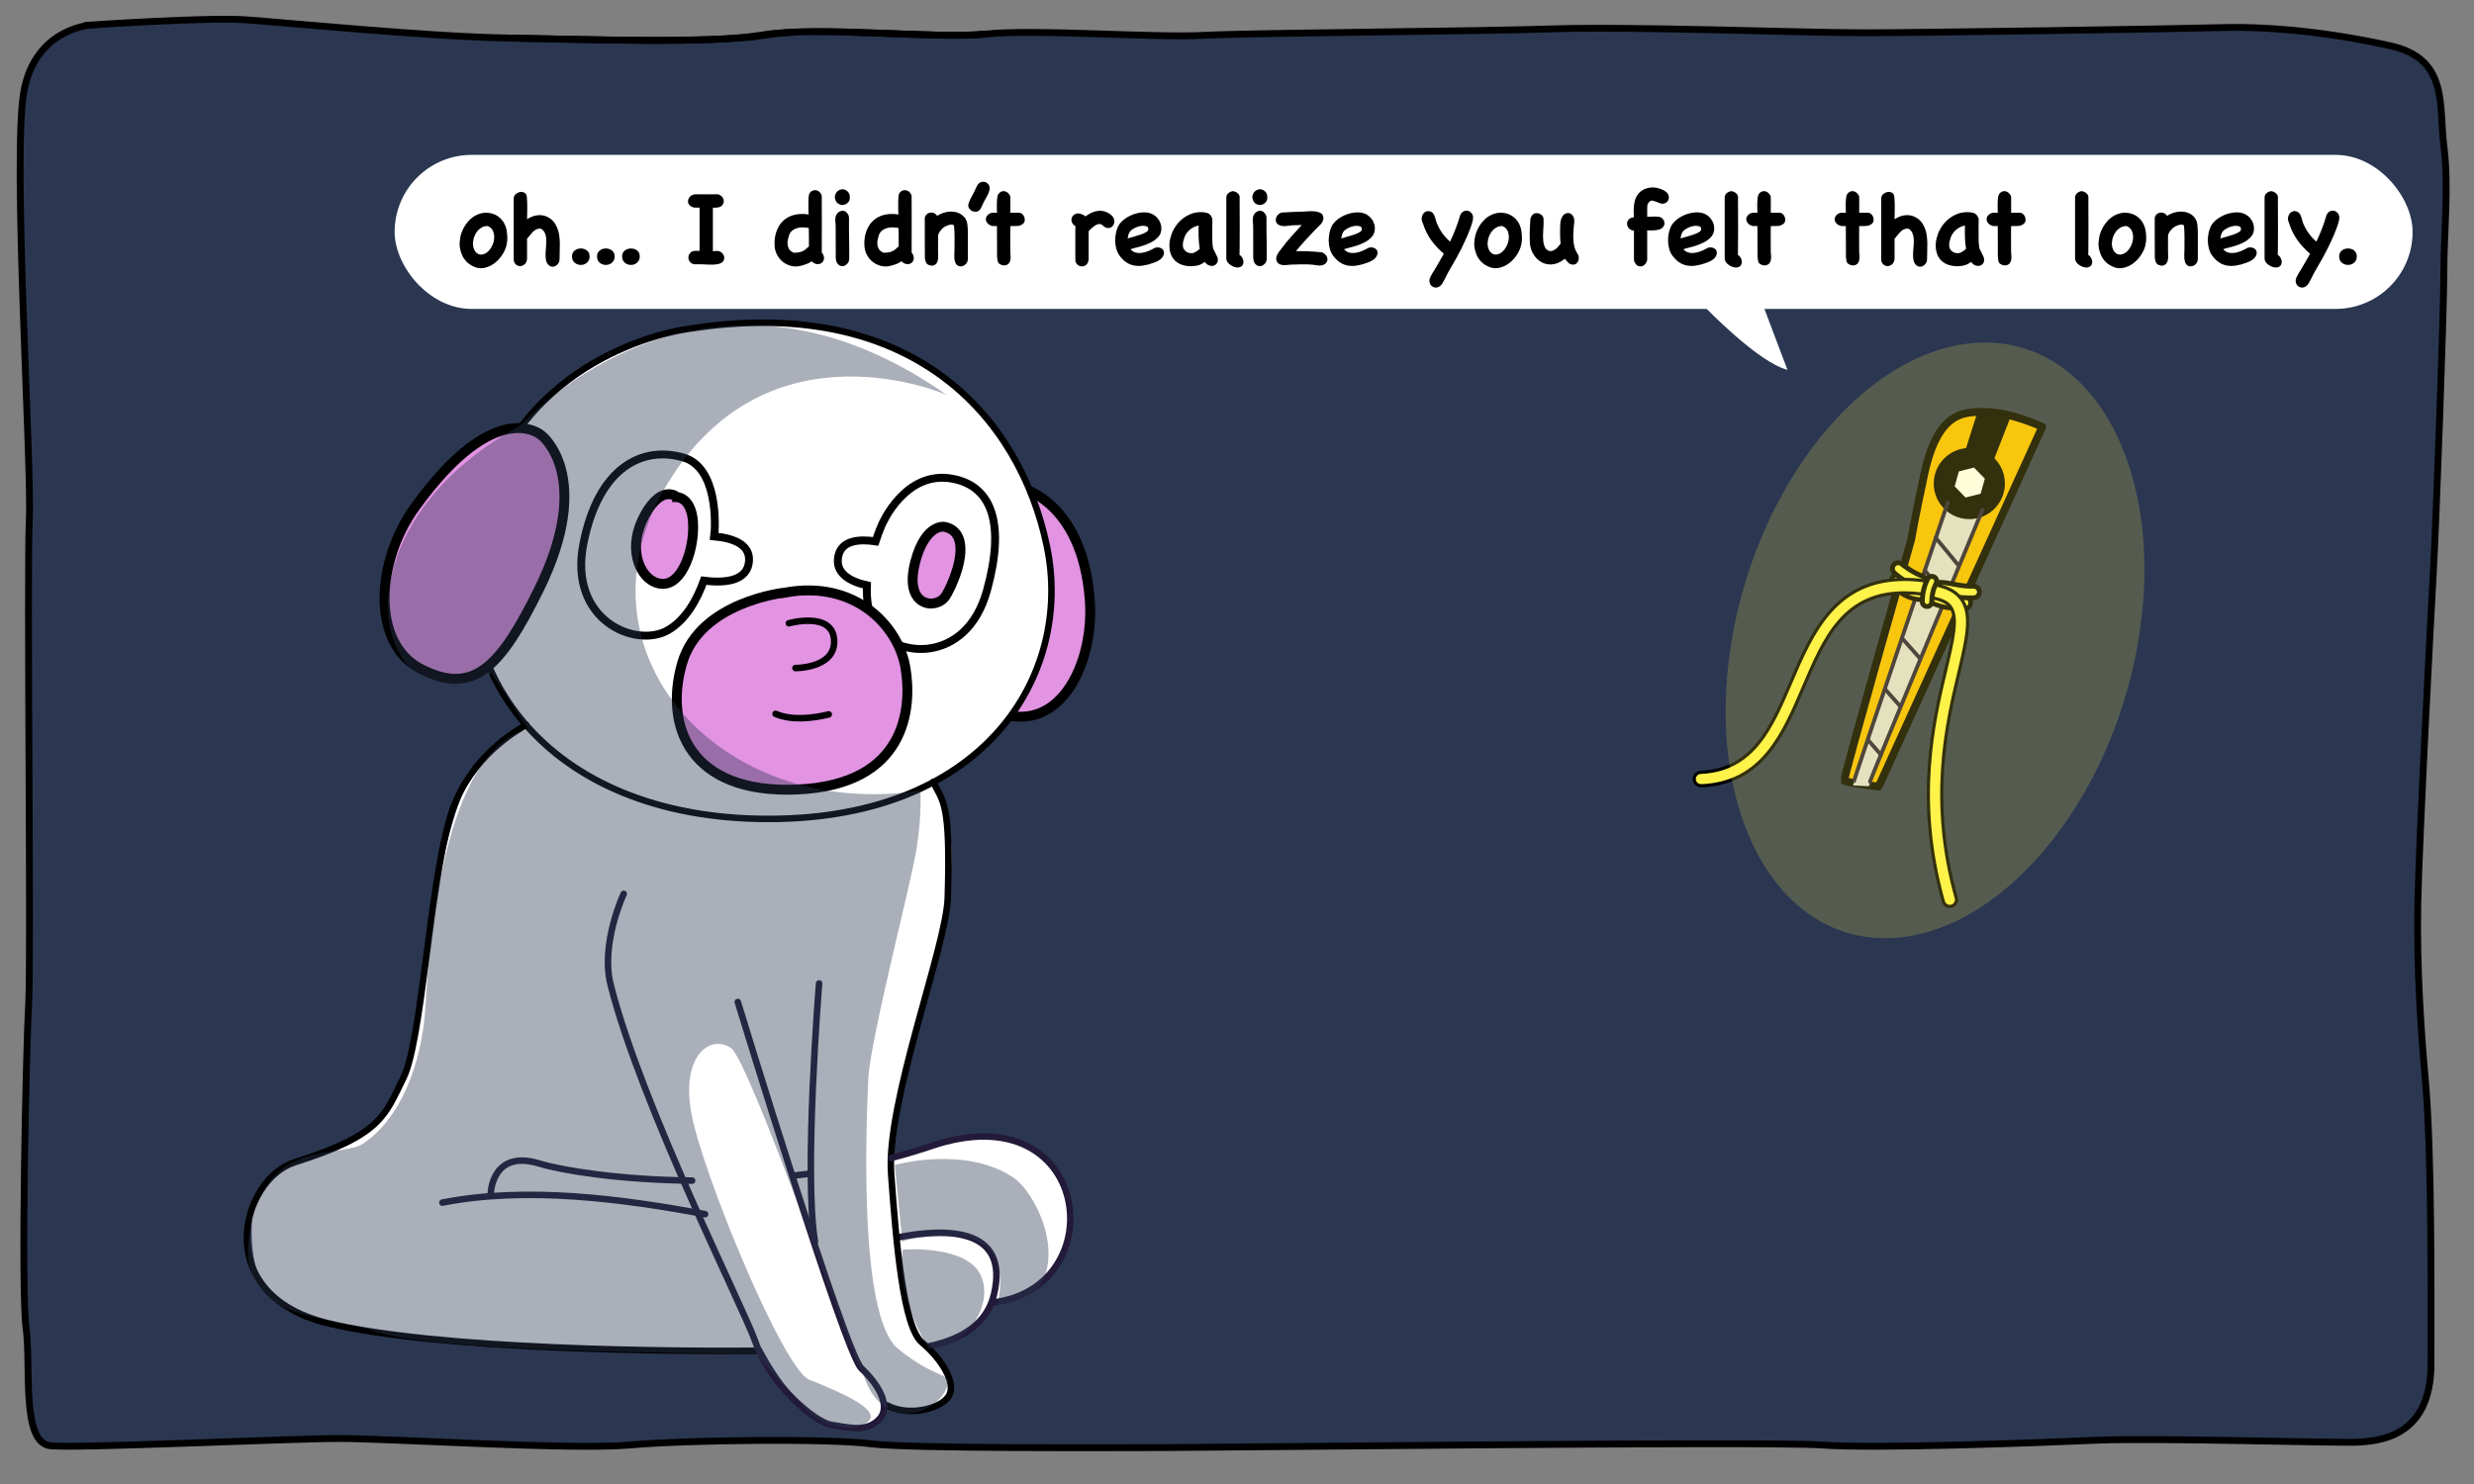 <?xml version="1.0" encoding="UTF-8"?>
<svg id="Layer_1" data-name="Layer 1" xmlns="http://www.w3.org/2000/svg" width="600" height="360" viewBox="0 0 600 360">
  <rect x="0" y="0" width="600" height="360" fill="#808080" stroke="none"/>
  <path d="M22.21,6.06s-13.58.63-16.42,16.11c-2.84,15.47,1.95,90.63,1.32,103.89-.63,13.26.48,106.69-.16,117.43-.63,10.74-1.89,69.16-.63,78.63,1.26,9.47-1.27,27.99,5.99,28.62,7.26.63,58.06-1.78,70.06-1.78s56.53,2.84,70.42,1.58c13.89-1.26,48.63-1.58,58.11-.32,9.47,1.26,60.95.95,71.37.95s146.53-1.58,159.47-.63c12.95.95,52.24-.52,66.76-1.16,14.53-.63,59.11.77,63.54.46s17.53-.9,17.53-18.9.23-51.47-1.41-69.45c-.89-9.76-2.11-26.48-1.79-42.27.32-15.79,3.16-69.79,3.79-80.84.63-11.05,2.53-62.84,2.53-72.32s1.26-20.84,0-30.63,1.26-21.16-12.95-24.32c-14.21-3.16-28.74-4.74-40.74-4.42-12,.32-72.63,1.26-87.16,1.26s-56.21-1.58-75.16-.95c-18.95.63-72.95.95-84.95,1.58-12,.63-40.74-1.58-52.74-.32-12,1.26-40.11-2-53.05.21-12.95,2.21-44.21,1.05-63.16.74-18.95-.32-54.45-3.81-63.32-4.42-9.16-.63-37.26,1.26-37.26,1.26Z" fill="#2b3751" stroke="#000" stroke-linecap="round" stroke-miterlimit="10" stroke-width="1.66"/>
  <path d="M239.01,8.27c-12,1.26-41.11-2-54.05.21-12.95,2.21-43.21,1.05-62.16.74" fill="#2b3751" stroke="#000" stroke-linecap="round" stroke-miterlimit="10" stroke-width="1.66"/>
  <path d="M132.52,174.69s-5.89-.63-15.79,10.03c-9.9,10.65-13.66,52.38-13.66,52.38,0,0-3.63,28.7-10.15,33.58-6.52,4.89-14.41,9.52-18.42,10.15-4.01.63-12.53,5.14-13.16,11.9-.63,6.77-1.88,23.81,13.66,27.19,15.54,3.38,57.4,8.52,110.16,7.89,0,0,7.66,14.97,16.48,17.83,0,0,13.39,3.47,12.28-4.99,0,0,5.69,3.33,11.79,1.25s7.07-8.46-.97-15.12c0,0,13.46-1.53,15.95-11.24,0,0,19.14-1.39,18.87-20.95s-21.08-20.11-25.94-18.87c-4.86,1.25-17.62,5.55-17.62,5.55,0,0,2.77-19.84,6.24-31.07,3.47-11.24,15.12-47.44,3.33-62.28l-93.05-13.24Z" fill="#fff"/>
  <path d="M246.78,118.09s-10.59-2.42-16.27,24.1c-5.68,26.52,5.92,31.24,16.47,31.67,11.93.48,18.33-14.85,17.32-28.29-1.86-24.75-17.52-27.48-17.52-27.48Z" fill="#e293e2" stroke="#000" stroke-linecap="round" stroke-miterlimit="10" stroke-width="2.4"/>
  <path d="M166.7,79.83s-38.13,4.6-49.67,42.18c-11.54,37.58,13.21,75.64,67.14,76.63,54.66,1,76.19-35.03,69.72-66.13-6.54-31.41-32.79-61.43-87.19-52.68Z" fill="#fff" stroke="#000" stroke-linecap="round" stroke-miterlimit="10" stroke-width="1.58"/>
  <path d="M231.04,116.14c-11.54-2.2-17.14,11.1-17.14,11.1,0,0-.74,1.61-1.55,4.09-3.91-.59-8.3-.31-9.06,3.66-.74,3.83,2.41,5.97,6.96,7.01-.15,3.42.31,6.9,1.98,9.83,4.42,7.76,22.08,9.61,27.12-8.56,4.42-15.94,1.38-25.29-8.3-27.13Z" fill="#fff" stroke="#000" stroke-linecap="round" stroke-miterlimit="10" stroke-width="1.91"/>
  <path d="M190.45,143.74s-20.67,2.11-25.03,17.17c-4.36,15.07,1.75,31.78,28.03,30.61,26.29-1.17,27.85-19.71,26.12-29.66-1.73-9.94-12.1-21.21-29.12-18.12Z" fill="#e293e2" stroke="#000" stroke-linecap="round" stroke-miterlimit="10" stroke-width="2.4"/>
  <path d="M191.32,151.2s10.52-2.95,10.97,4c.45,6.95-9.38,6.86-9.38,6.86" fill="none" stroke="#000" stroke-linecap="round" stroke-miterlimit="10" stroke-width="1.58"/>
  <path d="M131.31,105.59s-10.92-9.9-30.65,17.41c-9.52,13.17-10.65,33.04,1.37,39.25,12.78,6.61,19.37-.43,28.61-19.15,13.65-27.65.68-37.51.68-37.51Z" fill="#e293e2" stroke="#000" stroke-linecap="round" stroke-miterlimit="10" stroke-width="2.4"/>
  <g>
    <path d="M181.65,136.11c.32-4.26-4.34-5.62-8.45-5.99.33-2.47,1-16.7-7.49-19.14-10.04-2.89-20.64,2.5-24.24,21.01-3.6,18.5,12.71,25.33,20.47,20.92,4.39-2.5,7.11-7.47,8.76-12.06,5.79.74,10.61-.2,10.95-4.73Z" fill="none" stroke="#000" stroke-linecap="round" stroke-miterlimit="10" stroke-width="1.91"/>
    <path d="M164.22,120.59s-3.6-3.3-7.84,4.34c-4.24,7.64-1.46,14.41,2.14,16.16,5.71,2.77,9.09-5.4,9.53-11.64.62-8.8-3.83-8.85-3.83-8.85Z" fill="#e293e2" stroke="#000" stroke-linecap="round" stroke-miterlimit="10" stroke-width="2.4"/>
  </g>
  <path d="M200.99,173.3c-3.5.88-8.91,1.61-12.91-.13" fill="none" stroke="#000" stroke-linecap="round" stroke-miterlimit="10" stroke-width="1.58"/>
  <path d="M171,294.55c-20.06-3.76-43.44-6.81-63.71-2.81" fill="none" stroke="#221a38" stroke-linecap="round" stroke-miterlimit="10" stroke-width="1.58"/>
  <path d="M225.3,326.6c7.87-1.72,14.07-5.34,15.78-12.65,3.79-16.29-11.89-16.11-23.52-13.73" fill="none" stroke="#221a38" stroke-linecap="round" stroke-miterlimit="10" stroke-width="1.58"/>
  <path d="M127.64,175.85c-4.64,2.56-14.8,9.49-18.6,22.79-4.99,17.47-6.74,53.91-11.23,62.9-4.49,8.99-5.23,13.75-26.3,20.4-13,4.1-20.62,32.01,7.83,39,26.74,6.57,84.42,6.92,104.83,6.74" fill="none" stroke="#000" stroke-linecap="round" stroke-miterlimit="10" stroke-width="1.58"/>
  <path d="M215.12,340.91c4.99,2.75,12.98,1,14.98-2.25,2-3.24-2-9.23-6.49-12.98-4.49-3.74-6.24-23.46-7.49-40.93-1.25-17.47,13.36-55.1,13.73-66.89.75-23.96-1.31-23.26-3.49-28.2" fill="none" stroke="#000" stroke-linecap="round" stroke-miterlimit="10" stroke-width="1.58"/>
  <path d="M178.93,243.07s25.96,85.11,29.95,88.86,7.49,9.23,4.24,12.48c-3.24,3.24-7.74,1.75-11.48,1.25-3.74-.5-14.73-9.48-18.47-20.22-2.79-8-27.63-57.2-35.07-86.49-2.54-10.02,3.16-22.11,3.16-22.11" fill="none" stroke="#221a38" stroke-linecap="round" stroke-miterlimit="10" stroke-width="1.58"/>
  <path d="M198.65,238.57s-3.74,46.17-1,62.65" fill="none" stroke="#221a38" stroke-linecap="round" stroke-miterlimit="10" stroke-width="1.58"/>
  <path d="M216.1,280.92c3.28-.85,6.54-1.82,9.76-2.91,38.94-13.23,44.43,34.44,14.98,37.94" fill="none" stroke="#221a38" stroke-linecap="round" stroke-miterlimit="10" stroke-width="1.58"/>
  <path d="M192.27,285.22c1.52-.17,2.8-.32,4.34-.53" fill="none" stroke="#221a38" stroke-linecap="round" stroke-miterlimit="10" stroke-width="1.58"/>
  <path d="M119.03,289.49s.25-10.73,11.73-7.24c5.72,1.74,19.69,3.98,37.09,4.15" fill="none" stroke="#221a38" stroke-linecap="round" stroke-miterlimit="10" stroke-width="1.58"/>
  <g>
    <path d="M480.51,99.92c-4.26.14-10.58-.08-13.83,15.11-2.43,11.35-3.19,15.91-3.19,15.91,0,0-16.48,57.98-16.21,58.42s8.33,1.46,8.33,1.46l39.69-87.27s-7.94-3.84-14.78-3.61Z" fill="#f7bc00" stroke="#000" stroke-linecap="round" stroke-linejoin="round" stroke-width="1.89"/>
    <path d="M479.48,100.31l-4.69,14.76,6.55,2.12,6.25-15.99s-5.56-1.75-8.12-.9Z"/>
    <polygon points="473.26 119 482.24 121.06 453.22 190.74 449.4 190.53 473.26 119" fill="#ddd"/>
    <circle cx="477.59" cy="117.27" r="8.63" transform="translate(43.37 348.14) rotate(-41.79)"/>
    <polygon points="478.73 113.42 475.07 114.35 474.05 117.99 476.69 120.69 480.35 119.76 481.37 116.12 478.73 113.42" fill="#fff"/>
    <path d="M472.37,121.95s-23.05,68.02-22.81,67.82" fill="none" stroke="#221a38" stroke-linecap="round" stroke-miterlimit="10" stroke-width=".94"/>
    <path d="M480.8,123.68s-27.81,66.71-27.52,66.61" fill="none" stroke="#221a38" stroke-linecap="round" stroke-miterlimit="10" stroke-width=".94"/>
    <line x1="461.36" y1="154.91" x2="465.59" y2="159.66" fill="none" stroke="#221a38" stroke-linecap="round" stroke-miterlimit="10" stroke-width=".94"/>
    <line x1="457.16" y1="167.17" x2="460.75" y2="171.22" fill="none" stroke="#221a38" stroke-linecap="round" stroke-miterlimit="10" stroke-width=".94"/>
    <line x1="453.06" y1="179.53" x2="456.12" y2="183.04" fill="none" stroke="#221a38" stroke-linecap="round" stroke-miterlimit="10" stroke-width=".94"/>
    <line x1="466.86" y1="138.42" x2="471.86" y2="144.54" fill="none" stroke="#221a38" stroke-linecap="round" stroke-miterlimit="10" stroke-width=".94"/>
    <line x1="469.46" y1="130.47" x2="474.92" y2="137.08" fill="none" stroke="#221a38" stroke-linecap="round" stroke-miterlimit="10" stroke-width=".94"/>
    <path d="M476.76,147.61s-.02,0-.03,0c-3.21.14-5.46-.22-7.7-1.11-1.08-.42-1.09-.9-1.63-1.08-.46-.15-1.16.16-2.26,0-4.3-.63-5.88-3.38-6.02-3.53-.52-.53-.55-1.42-.07-1.98.47-.56,1.27-.59,1.79-.06.09.09,5.47,5.41,15.76,4.95.7-.03,1.3.57,1.33,1.35.04.76-.48,1.41-1.17,1.46Z" fill="#fff34a" stroke="#000" stroke-linecap="round" stroke-miterlimit="10" stroke-width="1.13"/>
    <path d="M478.71,145.03s-.02,0-.03,0c-12.71.25-19.05-5.85-19.31-6.11-.55-.54-.56-1.43-.01-1.99.54-.55,1.43-.56,1.98-.02.06.05,2.09,1.78,5.22,3.03.36.14,1.37,1.41,1.76,1.53s1.64-.21,2.17-.2c2.54.03,4.61,1.01,8.14.94.78-.02,1.42.6,1.43,1.38.02.76-.58,1.4-1.34,1.43Z" fill="#fff34a" stroke="#000" stroke-linecap="round" stroke-miterlimit="10" stroke-width="1.18"/>
    <g>
      <path d="M472.87,219.89c-.72,0-1.36-.49-1.56-1.18-6.91-24.63-2.41-43.63.58-56.2,1.71-7.22,2.95-12.43,1.29-15.08-.69-1.1-1.92-1.81-3.88-2.25-.87-.19-1.43-1.06-1.23-1.93.16-.74.83-1.27,1.58-1.27.12,0,.24.01.35.04,2.83.63,4.77,1.83,5.93,3.69,2.38,3.8,1.01,9.57-.88,17.55-2.91,12.25-7.3,30.76-.61,54.58.12.42.06.85-.15,1.23-.21.38-.56.65-.98.77-.14.04-.29.06-.44.06Z" fill="#fff34a"/>
      <path d="M472.87,219.89c-.72,0-1.36-.49-1.56-1.18-6.91-24.63-2.41-43.63.58-56.2,1.71-7.22,2.95-12.43,1.29-15.08-.69-1.1-1.92-1.81-3.88-2.25-.87-.19-1.43-1.06-1.23-1.93.16-.74.83-1.27,1.58-1.27.12,0,.24.01.35.04,2.83.63,4.77,1.83,5.93,3.69,2.38,3.8,1.01,9.57-.88,17.55-2.91,12.25-7.3,30.76-.61,54.58.12.42.06.85-.15,1.23-.21.38-.56.65-.98.77-.14.04-.29.06-.44.06Z" fill="none" stroke="#000" stroke-miterlimit="10" stroke-width=".77"/>
    </g>
    <g>
      <path d="M412.51,190.6c-.87,0-1.58-.68-1.62-1.55-.04-.89.66-1.65,1.55-1.69,12.8-.54,17.24-10.96,21.95-21.99,4.96-11.63,10.59-24.81,27.5-24.81,1.51,0,3.11.11,4.75.32.43.05.81.27,1.08.62s.38.77.33,1.2c-.1.81-.79,1.42-1.61,1.42-.07,0-.14,0-.21-.01-1.51-.19-2.97-.29-4.35-.29-14.76,0-19.49,11.1-24.5,22.84-4.9,11.48-9.96,23.34-24.79,23.96h-.07Z" fill="#fff34a"/>
      <path d="M412.51,190.6c-.87,0-1.58-.68-1.62-1.55-.04-.89.66-1.65,1.55-1.69,12.8-.54,17.24-10.96,21.95-21.99,4.96-11.63,10.59-24.81,27.5-24.81,1.51,0,3.11.11,4.75.32.43.05.81.27,1.08.62s.38.77.33,1.2c-.1.81-.79,1.42-1.61,1.42-.07,0-.14,0-.21-.01-1.51-.19-2.97-.29-4.35-.29-14.76,0-19.49,11.1-24.5,22.84-4.9,11.48-9.96,23.34-24.79,23.96h-.07Z" fill="none" stroke="#000" stroke-miterlimit="10" stroke-width=".77"/>
    </g>
    <g>
      <path d="M468.53,140.97s-1.2,2.09-1.19,5.01" fill="#fff34a" stroke="#000" stroke-linecap="round" stroke-miterlimit="10" stroke-width="1.18"/>
      <g>
        <path d="M467.34,147.13c-.63,0-1.15-.51-1.16-1.15-.02-3.13,1.2-5.35,1.34-5.59.21-.36.59-.58,1-.58.2,0,.4.05.57.15.55.32.74,1.02.43,1.58,0,.02-1.05,1.9-1.03,4.43,0,.62-.48,1.13-1.1,1.16h-.05Z" fill="#fff34a"/>
        <path d="M468.53,140.41c.09,0,.19.02.28.08.27.15.36.5.21.77-.01.02-1.13,2-1.11,4.72,0,.3-.24.55-.54.56,0,0-.01,0-.02,0h0c-.31,0-.56-.25-.56-.56-.02-3.04,1.21-5.2,1.26-5.29.1-.18.29-.28.49-.28M468.53,139.22h0c-.62,0-1.2.33-1.51.87-.15.26-1.44,2.59-1.42,5.89,0,.96.79,1.74,1.75,1.74h.1c.92-.04,1.65-.81,1.64-1.76-.01-2.36.95-4.12.96-4.14.47-.83.18-1.89-.65-2.37-.26-.15-.56-.23-.87-.23h0Z"/>
      </g>
    </g>
  </g>
  <path d="M518.6,155.35c-6.68,39.9-34.18,72.24-61.41,72.24s-43.89-32.34-37.21-72.24c6.68-39.9,34.18-72.24,61.41-72.24s43.89,32.34,37.21,72.24Z" fill="#fff34a" opacity=".2"/>
  <g>
    <rect x="95.71" y="37.57" width="489.4" height="37.37" rx="18.68" ry="18.68" fill="#fff"/>
    <path d="M413.42,74.43s12.97,13.52,20.08,15.28l-9.46-24.98-10.62,9.69Z" fill="#fff"/>
  </g>
  <g>
    <path d="M111.68,57.31c.12-.51.3-1.02.52-1.51.22-.49.49-.97.81-1.42.32-.45.68-.86,1.07-1.23.4-.37.83-.67,1.29-.9.81-.42,1.63-.64,2.45-.65.82,0,1.59.16,2.29.49.71.34,1.31.84,1.8,1.5.49.66.82,1.45.98,2.37.09.6.14,1.17.15,1.71,0,.54-.05,1.1-.17,1.68-.18.83-.53,1.66-1.07,2.48-.54.82-1.18,1.51-1.94,2.07-.75.56-1.57.92-2.47,1.1-.89.18-1.79.04-2.69-.42-.41-.19-.77-.42-1.1-.68s-.62-.56-.89-.92c-.3-.39-.54-.8-.7-1.22-.17-.42-.31-.87-.41-1.33-.12-.49-.17-.99-.13-1.5.04-.5.1-.99.19-1.47l.03-.16ZM114.86,57.87c-.05.28-.1.56-.13.84-.04.27-.04.55,0,.84.05.41.16.78.33,1.11.17.34.39.6.66.8.27.19.59.3.94.3.35,0,.73-.1,1.14-.33.51-.3.95-.76,1.33-1.39.37-.63.6-1.28.69-1.96.09-.68.02-1.33-.21-1.94-.23-.61-.68-1.05-1.35-1.31-.44,0-.85.08-1.22.25-.37.17-.69.39-.97.66-.27.27-.51.6-.72.97-.2.37-.37.76-.49,1.17Z"/>
    <path d="M127.14,64.19c-.35.26-.72.38-1.1.36-.38-.02-.72-.17-1.01-.46-.29-.29-.44-.69-.44-1.21v-14.74c0-.41.16-.75.48-1.03.32-.28.67-.46,1.06-.53.39-.07.75,0,1.09.19.34.19.52.56.56,1.09.07.92.1,1.82.09,2.69,0,.88-.02,1.75-.04,2.64.65-.44,1.33-.74,2.04-.89.71-.15,1.39-.15,2.04.01.65.16,1.26.48,1.83.95.57.48,1.02,1.14,1.38,1.99.25.57.42,1.17.5,1.82.09.65.14,1.3.15,1.96,0,.66,0,1.32-.03,1.98-.03.65-.04,1.27-.04,1.86,0,.37-.1.71-.29,1.01-.19.3-.44.52-.73.66-.29.14-.6.19-.93.13-.33-.05-.62-.25-.89-.58-.27-.35-.43-.77-.49-1.25-.06-.48-.08-.99-.05-1.52.03-.54.07-1.09.12-1.66.05-.57.07-1.11.04-1.63s-.13-1-.31-1.45c-.18-.44-.49-.8-.93-1.09-.35-.05-.67-.03-.95.07s-.54.24-.77.44c-.23.19-.45.42-.65.66-.2.25-.41.5-.62.74-.05.09-.12.17-.19.25-.07.08-.15.16-.24.25v5.04c-.11.58-.34,1-.69,1.26Z"/>
    <path d="M143,62.19c0,.44-.1.82-.31,1.13-.2.31-.46.54-.76.7-.3.16-.63.24-.99.25-.36,0-.7-.05-1.02-.19s-.59-.34-.81-.62c-.22-.28-.35-.65-.38-1.09-.04-.46.05-.84.25-1.15.2-.31.46-.54.78-.7.32-.16.66-.24,1.03-.25.37,0,.72.05,1.05.19s.6.34.82.64c.22.29.33.66.33,1.1Z"/>
    <path d="M149.07,62.19c0,.44-.1.82-.31,1.13-.2.31-.46.54-.76.7-.3.16-.63.24-.99.25-.36,0-.7-.05-1.02-.19s-.59-.34-.81-.62c-.22-.28-.35-.65-.38-1.09-.04-.46.05-.84.25-1.15.2-.31.46-.54.78-.7.32-.16.66-.24,1.03-.25.37,0,.72.05,1.05.19s.6.34.82.64c.22.29.33.66.33,1.1Z"/>
    <path d="M155.15,62.19c0,.44-.1.82-.3,1.13-.2.31-.46.54-.76.7-.3.16-.63.24-.99.25-.36,0-.7-.05-1.02-.19s-.59-.34-.81-.62c-.22-.28-.35-.65-.38-1.09-.04-.46.05-.84.25-1.15.2-.31.46-.54.78-.7.32-.16.66-.24,1.03-.25.37,0,.72.05,1.05.19.33.13.6.34.82.64.22.29.33.66.33,1.1Z"/>
    <path d="M173.87,60.87c.46.02.84.15,1.14.41.3.26.49.55.58.89.09.34.06.67-.08.99-.14.33-.43.58-.88.76-.32.12-.69.2-1.13.24-.43.04-.87.05-1.3.04-.43,0-.84-.03-1.21-.05-.37-.03-.65-.04-.85-.04h-1.56c-.37,0-.69-.1-.96-.31-.27-.2-.46-.45-.57-.73-.11-.28-.14-.58-.08-.9.06-.32.23-.61.49-.88.25-.25.57-.39.98-.42.41-.04.81-.04,1.22,0v-10.5c-.41,0-.79,0-1.14-.01-.35,0-.71-.14-1.06-.38-.27-.19-.44-.42-.53-.68-.09-.26-.1-.51-.04-.77.06-.26.18-.5.36-.73.18-.23.4-.4.66-.5.25-.11.5-.16.77-.16.9,0,1.81,0,2.72-.01.91,0,1.83,0,2.74.01.09,0,.17.03.25.08.08.05.16.1.25.13.41.23.68.56.82.98s.09.84-.16,1.25c-.12.21-.28.38-.46.49s-.39.19-.61.24c-.22.04-.45.07-.68.07h-.66v10.55c.14,0,.27,0,.38-.01.11,0,.24-.02.38-.04h.19Z"/>
    <path d="M199.51,61.53c.3.51.4.97.3,1.38-.1.41-.3.71-.6.91s-.67.28-1.1.24c-.43-.04-.85-.27-1.26-.68-.42.3-.87.53-1.33.7-.46.17-.95.31-1.46.44-.8.18-1.56.16-2.29-.04-.73-.2-1.38-.54-1.95-.99-.57-.46-1.03-1.03-1.38-1.71-.35-.68-.55-1.42-.58-2.21-.05-.88.01-1.73.2-2.55.19-.81.48-1.56.89-2.23.41-.67.94-1.25,1.6-1.72.66-.48,1.45-.81,2.35-1.01.53-.11,1.06-.16,1.6-.16s1.07.04,1.6.13c-.02-.39-.03-.84-.04-1.34,0-.5-.01-.99-.01-1.47s.02-.91.05-1.29c.04-.38.08-.65.13-.81.12-.32.31-.56.57-.73.26-.17.53-.26.81-.27.28,0,.56.06.83.21.27.15.49.38.65.68.04.09.08.17.13.25.05.08.08.16.08.25.02,2.32.02,4.61.01,6.87,0,2.26-.01,4.55-.01,6.87.07.11.13.19.19.27ZM195.83,60.07c.04-.05.1-.11.2-.16.1-.05.15-.12.15-.21v-2.19c0-.72,0-1.45-.03-2.19-.42-.09-.87-.14-1.33-.16-.46-.02-.91.03-1.34.13-.43.11-.83.28-1.19.53-.36.25-.65.6-.86,1.06-.11.34-.2.67-.29,1.01-.09.34-.14.66-.15.98,0,.32.03.63.12.94.09.31.24.61.45.89.07.07.15.14.25.21.1.07.29.19.57.37.65.05,1.28,0,1.87-.19.59-.18,1.12-.52,1.58-1.03Z"/>
    <path d="M202.46,47.82c.07-.65.3-1.14.68-1.45.38-.31.78-.46,1.21-.45.42,0,.82.17,1.18.49.36.32.55.77.57,1.35.04.6-.12,1.07-.46,1.39-.34.33-.74.51-1.18.56-.44.04-.86-.08-1.25-.36-.39-.28-.63-.73-.72-1.35l-.03-.19ZM205.96,62.91c-.04.35-.16.67-.37.94-.21.27-.46.47-.73.6-.27.12-.57.15-.89.08-.32-.07-.6-.27-.85-.58-.14-.18-.24-.38-.31-.6-.06-.22-.1-.45-.12-.69-.02-.24-.02-.48-.01-.72,0-.24.01-.46.01-.65-.02-1.04-.02-2.08-.01-3.1,0-1.03,0-2.06-.01-3.1,0-.42-.03-.85-.08-1.29-.05-.43-.03-.86.08-1.29.09-.32.24-.59.46-.82.22-.23.47-.39.74-.48.27-.09.56-.1.85-.03.29.07.54.26.76.56.28.35.42.7.42,1.05v3.06c0,.6,0,1.19.03,1.78.02.85.03,1.7.03,2.55v2.73Z"/>
    <path d="M221.28,61.53c.3.51.4.97.31,1.38-.1.41-.3.71-.6.91-.3.2-.67.28-1.1.24-.43-.04-.85-.27-1.26-.68-.42.3-.87.53-1.33.7-.46.17-.95.31-1.46.44-.8.18-1.56.16-2.29-.04-.73-.2-1.38-.54-1.95-.99-.57-.46-1.03-1.03-1.38-1.71-.35-.68-.55-1.42-.58-2.21-.05-.88.01-1.73.2-2.55.19-.81.48-1.56.89-2.23.41-.67.94-1.25,1.6-1.72.66-.48,1.45-.81,2.35-1.01.53-.11,1.06-.16,1.6-.16s1.07.04,1.6.13c-.02-.39-.03-.84-.04-1.34,0-.5-.01-.99-.01-1.47s.02-.91.05-1.29c.04-.38.08-.65.13-.81.12-.32.31-.56.57-.73.26-.17.53-.26.81-.27.28,0,.56.06.84.21.27.15.49.38.65.68.04.09.08.17.13.25.05.08.08.16.08.25.02,2.32.02,4.61.01,6.87,0,2.26-.01,4.55-.01,6.87.07.11.13.19.19.27ZM217.6,60.07c.04-.05.1-.11.2-.16s.15-.12.15-.21v-2.19c0-.72,0-1.45-.03-2.19-.42-.09-.87-.14-1.33-.16-.46-.02-.91.03-1.34.13-.43.11-.83.28-1.19.53-.36.25-.65.6-.86,1.06-.11.34-.2.67-.29,1.01-.09.34-.14.66-.15.98,0,.32.03.63.12.94.09.31.24.61.45.89.07.07.15.14.25.21.1.07.29.19.57.37.65.05,1.28,0,1.87-.19.59-.18,1.12-.52,1.58-1.03Z"/>
    <path d="M234.73,62.96c-.05.44-.22.8-.49,1.09-.27.28-.58.46-.93.53-.34.07-.68.03-.99-.13-.32-.16-.55-.47-.69-.93-.16-.49-.22-1.01-.19-1.55.04-.54.05-1.04.05-1.5,0-.95,0-1.9.01-2.85,0-.95-.03-1.9-.12-2.85-.02-.04-.04-.07-.05-.09s-.05-.07-.11-.12c-.41-.11-.84-.08-1.3.08-.46.16-.85.36-1.17.61-.28.23-.56.54-.84.94-.27.4-.41.78-.41,1.15v3.66c0,.28,0,.59.03.93.02.34,0,.66-.04.98-.04.32-.15.61-.3.88s-.42.46-.77.58c-.19.07-.38.1-.54.08-.17-.02-.35-.06-.54-.13-.32-.11-.55-.29-.69-.54-.14-.26-.24-.53-.29-.82-.05-.29-.08-.57-.07-.85,0-.27.01-.49.01-.65,0-.41,0-.99-.01-1.76s-.01-1.58-.01-2.43v-4.19c0-.39.11-.71.35-.97.23-.26.5-.42.81-.5.31-.08.64-.06.98.05.34.12.63.35.86.7.71-.46,1.49-.77,2.33-.93.85-.16,1.65-.13,2.4.08s1.38.61,1.88,1.19c.5.58.76,1.39.78,2.41,0,.04,0,.14.03.32.02.18.03.42.03.74v6.79Z"/>
    <path d="M237.04,44.93c.21-.35.48-.59.8-.72.32-.12.63-.15.94-.09.31.06.58.22.82.46.24.25.38.57.41.98.02.27-.02.55-.12.85-.1.3-.22.6-.37.9-.15.3-.31.59-.48.88-.17.28-.3.53-.41.74-.14.28-.27.56-.38.84-.12.27-.25.54-.41.81-.25.44-.57.69-.97.76-.4.06-.77,0-1.11-.16-.34-.17-.61-.43-.8-.78-.19-.35-.19-.73-.01-1.14.09-.35.24-.72.45-1.09.21-.37.4-.72.56-1.03.18-.35.34-.7.5-1.03.16-.34.32-.67.48-1.01l.11-.16Z"/>
    <path d="M240.62,54.82c-.35-.09-.66-.24-.92-.45-.26-.21-.43-.46-.53-.74-.1-.28-.1-.57,0-.88.1-.3.31-.57.65-.82.28-.21.6-.32.95-.32h1.03c0-.12,0-.39-.03-.81-.02-.42-.02-.87-.01-1.37,0-.49.04-.97.09-1.42.05-.45.15-.76.29-.94.35-.49.79-.73,1.31-.7s.95.28,1.29.76c.07.09.14.19.2.32.06.12.09.24.09.34.02.64.02,1.27.01,1.91s-.01,1.27-.01,1.91h2.09c.32,0,.59.11.82.32.23.21.39.46.49.74.1.28.12.57.08.88-.04.3-.18.55-.41.74-.41.34-.88.51-1.42.53-.54.02-1.09.03-1.66.03,0,.97,0,1.95-.01,2.92,0,.97,0,1.94.01,2.92,0,.42.02.86.07,1.3.04.44.01.87-.09,1.27-.09.32-.24.57-.45.76-.21.19-.45.3-.72.34-.27.04-.54.03-.82-.05-.28-.08-.55-.23-.8-.44-.12-.12-.22-.34-.28-.64-.06-.3-.1-.62-.12-.95-.02-.39-.02-.8,0-1.25v-1.38c0-.57,0-1.15-.01-1.76,0-.61-.01-1.19-.01-1.74v-1.3l-1.19-.03Z"/>
    <path d="M260.82,55.47c.02-.11,0-.32-.03-.62-.28-.16-.5-.36-.66-.61-.16-.25-.25-.51-.28-.8-.03-.28.03-.55.16-.81.13-.26.35-.47.65-.65.41-.23.85-.27,1.34-.13.49.14.91.35,1.26.64.44-.34.9-.62,1.38-.85.48-.23.96-.38,1.46-.46.49-.08,1-.07,1.51.04.51.11,1.02.33,1.51.66.25.16.48.36.69.6.21.24.34.51.4.81.09.44.05.83-.11,1.15-.16.33-.38.57-.66.72-.28.15-.6.19-.95.13-.35-.06-.69-.25-1.01-.57-.11-.07-.18-.13-.23-.17-.04-.04-.14-.1-.28-.17-.28-.07-.56-.05-.83.05-.27.11-.54.25-.8.44-.26.19-.5.39-.72.61-.22.22-.42.42-.6.6v6.76c0,.27-.05.52-.16.77-.16.41-.41.69-.76.85-.34.16-.69.2-1.03.13-.34-.07-.65-.25-.9-.53-.26-.28-.38-.65-.38-1.09v-7.43c0,.07,0,.05.03-.07Z"/>
    <path d="M280.16,60.1c.42-.11.8-.11,1.13-.01.33.1.58.26.76.49.18.23.26.51.24.85-.02.34-.17.69-.45,1.06-.23.3-.55.56-.95.77s-.79.38-1.14.5c-.87.32-1.69.54-2.47.66-.78.12-1.51.12-2.19,0-.68-.12-1.32-.38-1.91-.77-.59-.39-1.15-.94-1.66-1.64-.35-.48-.61-1.02-.78-1.63-.17-.61-.26-1.23-.28-1.87-.02-.64.04-1.26.16-1.88.12-.62.3-1.18.53-1.67.3-.62.78-1.18,1.43-1.7.65-.51,1.38-.92,2.17-1.22.8-.3,1.61-.47,2.44-.52.83-.04,1.56.08,2.2.38.53.25.99.61,1.37,1.07.38.47.64.98.78,1.52.14.55.15,1.1.04,1.66s-.4,1.07-.86,1.52c-.44.44-.93.8-1.46,1.07-.53.27-1.08.51-1.64.72-.57.2-1.15.38-1.74.52-.59.14-1.16.3-1.71.48.37.42.8.69,1.27.81.48.12.98.14,1.5.07.52-.07,1.05-.22,1.58-.44.53-.22,1.02-.46,1.48-.73l.16-.08ZM274.8,55.54c-.41.23-.71.52-.9.86-.19.34-.34.83-.42,1.45.46-.14.98-.29,1.55-.45.57-.16,1.12-.33,1.63-.5.51-.18.95-.37,1.3-.58.35-.21.53-.44.53-.69,0-.14-.02-.28-.07-.41-.04-.13-.14-.23-.28-.28-.5-.18-1.01-.21-1.54-.11-.53.11-.97.26-1.33.45l-.48.27Z"/>
    <path d="M295.27,62.48c.14.51.12.94-.08,1.27-.2.34-.46.56-.81.68s-.72.1-1.13-.04c-.41-.14-.76-.42-1.06-.85-.5.37-.98.63-1.45.78-.47.15-1,.23-1.6.25-.9.04-1.71-.07-2.41-.3-.71-.24-1.3-.6-1.79-1.07-.49-.48-.84-1.07-1.07-1.79-.23-.72-.31-1.54-.24-2.48.04-.39.1-.77.2-1.14.1-.37.21-.73.33-1.09.14-.39.34-.8.6-1.25.26-.44.52-.82.78-1.14.95-1.17,2.15-2.01,3.58-2.52.25-.09.58-.17,1.01-.24.42-.07.85-.1,1.29-.09.43,0,.85.07,1.25.17.4.11.69.29.89.56.16.21.27.4.34.56.07.16.11.33.12.5,0,.18,0,.37,0,.57,0,.2-.01.46-.01.76,0,.5,0,.98-.01,1.45,0,.47,0,.94.01,1.42v.62c0,.26,0,.53.03.81.02.28.04.55.07.81.03.26.07.46.12.62l1.06,2.17ZM289.65,61.29c.19-.12.42-.26.66-.41.25-.15.47-.32.66-.52-.16-.94-.25-1.87-.28-2.81-.03-.94-.02-1.88.01-2.84-.8.14-1.51.49-2.15,1.03-.64.55-1.08,1.19-1.33,1.94-.11.3-.19.61-.27.93-.07.32-.1.63-.08.93.02.41.12.75.32,1.02.19.27.43.48.7.62.27.14.57.22.88.24.31.02.6-.03.86-.13Z"/>
    <path d="M300.87,62.01c.19.18.36.4.49.68.13.27.2.55.21.82,0,.27-.05.53-.19.77-.13.24-.37.42-.7.54-.27.09-.56.11-.88.05-.32-.05-.63-.16-.94-.32-.31-.16-.58-.35-.82-.57-.24-.22-.41-.46-.52-.73-.04-.09-.06-.19-.08-.31-.02-.11-.03-.22-.03-.3v-14.72c0-.41.15-.75.46-1.03.31-.28.65-.45,1.02-.5.18-.02.37,0,.57.08.2.07.39.17.57.3s.32.29.44.46c.12.18.17.36.17.56v1.83c0,.76,0,1.59.01,2.49,0,.9.01,1.83.01,2.8s0,1.89-.01,2.77c0,.88-.01,1.69-.01,2.43s0,1.32-.03,1.76l.24.13Z"/>
    <path d="M303.71,47.82c.07-.65.3-1.14.68-1.45.38-.31.78-.46,1.21-.45.42,0,.82.17,1.18.49.36.32.55.77.57,1.35.04.6-.12,1.07-.46,1.39-.34.33-.74.51-1.18.56-.44.04-.86-.08-1.25-.36-.39-.28-.63-.73-.72-1.35l-.03-.19ZM307.21,62.91c-.04.35-.16.67-.37.94-.21.27-.46.47-.73.6-.27.12-.57.15-.89.08-.32-.07-.6-.27-.85-.58-.14-.18-.24-.38-.31-.6-.06-.22-.1-.45-.12-.69-.02-.24-.02-.48-.01-.72,0-.24.01-.46.01-.65-.02-1.04-.02-2.08-.01-3.1,0-1.03,0-2.06-.01-3.1,0-.42-.03-.85-.08-1.29-.05-.43-.03-.86.08-1.29.09-.32.24-.59.46-.82.22-.23.47-.39.74-.48.27-.09.56-.1.85-.03.29.07.54.26.76.56.28.35.42.7.42,1.05v3.06c0,.6,0,1.19.03,1.78.02.85.03,1.7.03,2.55v2.73Z"/>
    <path d="M320.68,61.24c.39.18.69.42.92.72.22.3.34.61.34.92,0,.31-.09.6-.31.88-.21.27-.56.47-1.03.6-.35.09-.74.09-1.17.01-.42-.08-.81-.14-1.17-.17-.9-.07-1.79-.1-2.67-.08-.88.02-1.76.04-2.67.08-.25.02-.51.04-.8.08-.28.04-.57.04-.85.03-.28-.02-.55-.07-.81-.16-.26-.09-.47-.26-.65-.5-.21-.3-.31-.61-.31-.91,0-.31.08-.61.23-.9s.32-.57.53-.85c.21-.27.41-.53.58-.76.74-1.01,1.52-1.97,2.35-2.88.82-.91,1.66-1.83,2.51-2.77-.37.02-.75.03-1.13.04-.38,0-.76.02-1.15.04-.46.04-.94.09-1.45.16-.5.07-.99.04-1.45-.11-.41-.12-.7-.32-.88-.6-.18-.27-.26-.56-.24-.86.02-.3.12-.6.32-.89s.46-.52.8-.68c.16-.09.33-.13.5-.13s.35,0,.53-.03c.78-.05,1.53-.09,2.25-.12.73-.03,1.49-.05,2.28-.07.25,0,.64-.02,1.17-.07.53-.04,1.06-.04,1.6.01.54.05,1.02.19,1.43.41.42.22.64.6.68,1.13.02.3-.04.58-.16.85-.12.27-.29.51-.49.74-.2.23-.42.45-.65.65-.23.2-.43.4-.61.6-.81.87-1.62,1.73-2.43,2.6-.8.87-1.58,1.76-2.32,2.68,1.04-.02,2.07,0,3.09.04,1.02.04,2.05.12,3.09.23l.16.05Z"/>
    <path d="M331.95,60.1c.42-.11.8-.11,1.13-.01.33.1.58.26.76.49.18.23.26.51.24.85-.02.34-.17.69-.45,1.06-.23.3-.55.56-.96.77s-.79.38-1.14.5c-.87.32-1.69.54-2.47.66-.78.12-1.51.12-2.19,0-.68-.12-1.32-.38-1.91-.77-.59-.39-1.15-.94-1.66-1.64-.35-.48-.61-1.02-.78-1.63s-.26-1.23-.28-1.87c-.02-.64.04-1.26.16-1.88.12-.62.3-1.18.53-1.67.3-.62.78-1.18,1.43-1.7.65-.51,1.38-.92,2.17-1.22.8-.3,1.61-.47,2.44-.52.83-.04,1.56.08,2.2.38.53.25.99.61,1.37,1.07.38.47.64.98.78,1.52.14.55.15,1.1.04,1.66-.12.56-.4,1.07-.86,1.52-.44.44-.93.8-1.46,1.07-.53.27-1.08.51-1.64.72-.57.2-1.15.38-1.74.52-.59.14-1.16.3-1.71.48.37.42.8.69,1.27.81.48.12.98.14,1.5.07.52-.07,1.05-.22,1.58-.44.53-.22,1.03-.46,1.49-.73l.16-.08ZM326.59,55.54c-.41.23-.71.52-.9.86-.19.34-.34.83-.42,1.45.46-.14.98-.29,1.55-.45.57-.16,1.12-.33,1.63-.5.51-.18.95-.37,1.3-.58.35-.21.53-.44.53-.69,0-.14-.02-.28-.07-.41-.04-.13-.14-.23-.28-.28-.5-.18-1.01-.21-1.54-.11-.53.11-.97.26-1.33.45l-.48.27Z"/>
    <path d="M354.25,51.96c.21-.35.48-.6.8-.73.32-.13.63-.16.94-.09.31.07.58.23.82.48.24.25.38.57.44.98.04.3-.02.73-.17,1.27-.15.55-.34,1.11-.56,1.7-.22.58-.45,1.14-.68,1.67-.23.53-.42.95-.56,1.25-.6,1.33-1.26,2.63-1.96,3.9s-1.43,2.54-2.17,3.79c-.11.19-.23.43-.37.72-.14.28-.29.57-.44.88-.15.3-.3.58-.46.85-.16.27-.31.46-.45.58-.32.3-.65.48-.98.53-.34.05-.64,0-.92-.13-.27-.14-.5-.36-.66-.66-.17-.3-.23-.66-.2-1.09.02-.16.09-.37.21-.62.12-.26.27-.52.42-.8.16-.27.32-.53.48-.78.16-.25.28-.45.37-.61.35-.58.69-1.17,1.02-1.75.33-.58.66-1.17.99-1.75-1.17-.97-2.18-2.06-3.04-3.25s-1.52-2.51-1.98-3.94c-.09-.25-.18-.49-.27-.74-.09-.25-.12-.5-.08-.77.04-.3.12-.57.25-.81.13-.24.31-.43.52-.58.21-.15.46-.23.73-.25.27-.02.55.04.84.19.23.12.41.3.54.52.13.22.24.46.33.72.09.26.16.52.23.78.06.27.14.5.23.72.71,1.75,1.78,3.24,3.21,4.48.51-1.06.97-2.13,1.38-3.2.41-1.07.77-2.16,1.09-3.28l.11-.16Z"/>
    <path d="M357.75,57.31c.12-.51.3-1.02.52-1.51.22-.49.49-.97.81-1.42.32-.45.68-.86,1.07-1.23s.83-.67,1.29-.9c.81-.42,1.63-.64,2.45-.65.82,0,1.59.16,2.29.49.71.34,1.31.84,1.8,1.5.5.66.82,1.45.98,2.37.09.6.14,1.17.15,1.71,0,.54-.05,1.1-.17,1.68-.18.83-.54,1.66-1.07,2.48-.54.82-1.18,1.51-1.94,2.07s-1.57.92-2.47,1.1c-.89.18-1.79.04-2.69-.42-.41-.19-.77-.42-1.1-.68-.33-.26-.62-.56-.89-.92-.3-.39-.54-.8-.7-1.22-.17-.42-.31-.87-.41-1.33-.12-.49-.17-.99-.13-1.5.04-.5.1-.99.19-1.47l.03-.16ZM360.93,57.87c-.05.28-.1.56-.13.84-.04.27-.04.55,0,.84.05.41.16.78.33,1.11.17.34.39.6.66.8.27.19.59.3.94.3.35,0,.73-.1,1.14-.33.51-.3.95-.76,1.33-1.39.37-.63.6-1.28.69-1.96.09-.68.02-1.33-.21-1.94-.23-.61-.68-1.05-1.35-1.31-.44,0-.85.08-1.22.25-.37.17-.69.39-.97.66-.27.27-.51.6-.72.97-.2.37-.37.76-.49,1.17Z"/>
    <path d="M382.6,61.58c.16.23.25.5.28.81.03.31,0,.6-.11.88-.1.27-.26.5-.48.68-.22.18-.51.26-.86.24-.46-.04-.83-.19-1.11-.48-.28-.28-.55-.6-.8-.95-.69.57-1.4.96-2.13,1.18-.73.22-1.45.27-2.16.15-.71-.12-1.37-.42-1.99-.89-.62-.47-1.14-1.1-1.56-1.9-.39-.74-.61-1.56-.65-2.47-.04-.9-.06-1.76-.04-2.57,0-.28,0-.56.03-.84.02-.27.04-.56.05-.86.02-.23.03-.45.03-.68s.01-.43.04-.62c.03-.19.08-.39.16-.58.08-.19.2-.38.36-.56.21-.23.47-.37.77-.41.3-.04.59-.01.86.09.27.11.51.27.72.49.2.22.31.49.33.81.04.9.01,1.81-.07,2.73-.08.92-.08,1.82.01,2.71.04.42.15.86.33,1.3.19.44.48.76.89.95.41.18.82.16,1.23-.04.42-.2.76-.45,1.02-.73.12-.14.24-.3.36-.46.11-.17.24-.31.38-.44-.07-.62-.12-1.24-.13-1.86-.02-.62-.02-1.24,0-1.86,0-.34.01-.7.04-1.1.03-.4.1-.78.21-1.14.11-.36.29-.68.52-.95.23-.27.56-.45.98-.52.19-.04.38-.02.57.05.19.07.35.17.49.29.25.21.42.45.5.72.09.27.13.55.13.85s-.02.61-.07.91c-.04.31-.08.6-.09.86-.04.5-.06,1.02-.08,1.56-.02.55,0,1.1.05,1.64.05.55.15,1.08.3,1.59.15.51.38.98.68,1.41Z"/>
    <path d="M399.09,63.97c-.23.28-.5.48-.8.58-.3.11-.61.11-.93,0-.32-.11-.58-.34-.8-.72-.09-.14-.16-.29-.21-.45-.05-.16-.08-.32-.08-.48v-6.97c-.34,0-.64-.09-.91-.28-.27-.19-.48-.42-.61-.69-.13-.27-.18-.57-.15-.88.04-.31.18-.6.42-.86.18-.19.37-.32.57-.38.2-.06.42-.1.65-.12-.02-.55-.03-1.09-.04-1.62,0-.53.03-1.06.12-1.59.11-.83.35-1.54.74-2.12.39-.58.87-1.03,1.45-1.35.57-.32,1.22-.5,1.92-.56.71-.05,1.44.05,2.2.32.32.11.62.24.92.4s.55.36.78.61c.16.18.27.38.34.62s.08.48.04.72c-.04.24-.13.46-.27.66-.13.2-.32.36-.57.46-.34.14-.67.18-.99.11-.33-.07-.65-.19-.97-.34-.19-.07-.38-.14-.56-.21-.18-.07-.36-.12-.56-.16-.19-.04-.37,0-.53.08-.16.09-.3.21-.41.36-.12.15-.2.32-.27.5-.06.19-.09.37-.09.54-.02.41-.02.82-.01,1.23,0,.42.01.83.01,1.23.27-.02.55-.04.85-.05s.6-.03.89-.03.56,0,.81.03.44.05.58.11c.28.11.51.27.69.49.18.22.29.46.34.72.05.26.03.52-.07.78-.1.27-.27.5-.52.69-.23.18-.5.3-.8.37-.3.07-.62.12-.95.15s-.66.04-.98.03c-.32,0-.6-.01-.85-.01v7.08c-.05.39-.19.72-.42,1.01Z"/>
    <path d="M414.24,60.1c.42-.11.8-.11,1.13-.01.33.1.58.26.76.49.18.23.26.51.24.85-.02.34-.17.69-.45,1.06-.23.3-.55.56-.95.77-.41.21-.79.38-1.14.5-.87.32-1.69.54-2.47.66-.78.12-1.51.12-2.19,0-.68-.12-1.32-.38-1.91-.77s-1.14-.94-1.66-1.64c-.35-.48-.61-1.02-.78-1.63-.17-.61-.26-1.23-.28-1.87-.02-.64.04-1.26.16-1.88.12-.62.3-1.18.53-1.67.3-.62.78-1.18,1.43-1.7.65-.51,1.38-.92,2.17-1.22.8-.3,1.61-.47,2.44-.52.83-.04,1.56.08,2.2.38.53.25.99.61,1.37,1.07.38.47.64.98.78,1.52.14.55.15,1.1.04,1.66-.12.56-.4,1.07-.86,1.52-.44.44-.93.8-1.46,1.07-.53.27-1.08.51-1.64.72-.57.2-1.15.38-1.74.52-.59.14-1.16.3-1.71.48.37.42.8.69,1.27.81.48.12.98.14,1.5.07.52-.07,1.05-.22,1.58-.44.53-.22,1.03-.46,1.49-.73l.16-.08ZM408.88,55.54c-.41.23-.71.52-.9.86-.19.34-.34.83-.42,1.45.46-.14.98-.29,1.55-.45.57-.16,1.12-.33,1.63-.5.51-.18.95-.37,1.3-.58.35-.21.53-.44.53-.69,0-.14-.02-.28-.07-.41-.04-.13-.14-.23-.28-.28-.5-.18-1.01-.21-1.54-.11-.53.11-.97.26-1.33.45l-.48.27Z"/>
    <path d="M421.74,62.01c.19.18.36.4.49.68.13.27.2.55.21.82,0,.27-.05.53-.19.77-.13.24-.37.42-.7.54-.27.09-.56.11-.88.05-.32-.05-.63-.16-.94-.32-.31-.16-.58-.35-.82-.57-.24-.22-.41-.46-.52-.73-.04-.09-.06-.19-.08-.31-.02-.11-.03-.22-.03-.3v-14.72c0-.41.15-.75.46-1.03.31-.28.65-.45,1.02-.5.18-.02.37,0,.57.08.2.07.39.17.57.3s.32.29.44.46c.11.18.17.36.17.56v1.83c0,.76,0,1.59.01,2.49s.01,1.83.01,2.8,0,1.89-.01,2.77c0,.88-.01,1.69-.01,2.43s0,1.32-.03,1.76l.24.13Z"/>
    <path d="M425.03,54.82c-.35-.09-.66-.24-.91-.45-.26-.21-.43-.46-.53-.74-.1-.28-.1-.57,0-.88.1-.3.31-.57.65-.82.28-.21.6-.32.95-.32h1.03c0-.12,0-.39-.03-.81-.02-.42-.02-.87-.01-1.37,0-.49.04-.97.09-1.42.05-.45.15-.76.29-.94.35-.49.79-.73,1.31-.7.52.03.95.28,1.29.76.07.09.14.19.2.32.06.12.09.24.09.34.02.64.02,1.27.01,1.91,0,.64-.01,1.27-.01,1.91h2.1c.32,0,.59.11.82.32.23.21.39.46.49.74.1.28.12.57.08.88-.04.3-.18.55-.41.74-.41.34-.88.51-1.42.53-.54.02-1.09.03-1.66.03,0,.97,0,1.95-.01,2.92,0,.97,0,1.94.01,2.92,0,.42.02.86.07,1.3.04.44.01.87-.09,1.27-.09.32-.24.57-.45.76-.21.19-.45.3-.72.34-.27.04-.54.03-.82-.05-.28-.08-.55-.23-.8-.44-.12-.12-.22-.34-.28-.64-.06-.3-.1-.62-.12-.95-.02-.39-.02-.8,0-1.25v-1.38c0-.57,0-1.15-.01-1.76,0-.61-.01-1.19-.01-1.74v-1.3l-1.19-.03Z"/>
    <path d="M446.48,54.82c-.35-.09-.66-.24-.92-.45-.26-.21-.43-.46-.53-.74-.1-.28-.1-.57,0-.88.1-.3.31-.57.65-.82.28-.21.6-.32.96-.32h1.03c0-.12,0-.39-.03-.81-.02-.42-.02-.87-.01-1.37,0-.49.04-.97.09-1.42.05-.45.15-.76.29-.94.35-.49.79-.73,1.31-.7s.95.28,1.29.76c.07.09.14.19.2.32.06.12.09.24.09.34.02.64.02,1.27.01,1.91,0,.64-.01,1.27-.01,1.91h2.09c.32,0,.59.11.82.32.23.21.39.46.49.74.1.28.12.57.08.88-.04.3-.18.55-.41.74-.41.34-.88.51-1.42.53-.54.02-1.09.03-1.66.03,0,.97,0,1.95-.01,2.92,0,.97,0,1.94.01,2.92,0,.42.02.86.07,1.3.04.44.01.87-.09,1.27-.09.32-.24.57-.45.76-.21.19-.45.3-.72.34-.27.04-.54.03-.82-.05-.28-.08-.55-.23-.8-.44-.12-.12-.22-.34-.28-.64-.06-.3-.1-.62-.12-.95-.02-.39-.02-.8,0-1.25v-1.38c0-.57,0-1.15-.01-1.76,0-.61-.01-1.19-.01-1.74v-1.3l-1.19-.03Z"/>
    <path d="M458.79,64.19c-.35.26-.72.38-1.1.36-.38-.02-.72-.17-1.01-.46-.29-.29-.44-.69-.44-1.21v-14.74c0-.41.16-.75.48-1.03.32-.28.67-.46,1.06-.53.39-.07.75,0,1.09.19.34.19.52.56.56,1.09.07.92.1,1.82.09,2.69,0,.88-.02,1.75-.04,2.64.65-.44,1.33-.74,2.04-.89.71-.15,1.39-.15,2.04.01.65.16,1.26.48,1.83.95.57.48,1.02,1.14,1.38,1.99.25.57.42,1.17.5,1.82.09.65.14,1.3.15,1.96,0,.66,0,1.32-.03,1.98-.03.65-.04,1.27-.04,1.86,0,.37-.1.71-.29,1.01-.19.3-.44.52-.73.66-.29.14-.6.19-.93.13-.33-.05-.62-.25-.89-.58-.27-.35-.43-.77-.49-1.25-.06-.48-.08-.99-.05-1.52.03-.54.07-1.09.12-1.66.05-.57.07-1.11.04-1.63s-.13-1-.31-1.45c-.18-.44-.49-.8-.93-1.09-.35-.05-.67-.03-.95.07s-.54.24-.77.44c-.23.19-.45.42-.65.66-.2.25-.41.5-.62.74-.05.09-.12.17-.19.25-.07.08-.15.16-.24.25v5.04c-.11.58-.34,1-.69,1.26Z"/>
    <path d="M481.12,62.48c.14.51.11.94-.08,1.27-.19.34-.46.56-.81.68s-.72.1-1.13-.04c-.41-.14-.76-.42-1.06-.85-.5.37-.98.63-1.45.78-.47.15-1,.23-1.6.25-.9.04-1.71-.07-2.41-.3-.71-.24-1.3-.6-1.79-1.07-.49-.48-.84-1.07-1.07-1.79-.23-.72-.31-1.54-.24-2.48.04-.39.1-.77.2-1.14.1-.37.21-.73.33-1.09.14-.39.34-.8.6-1.25.26-.44.52-.82.78-1.14.95-1.17,2.15-2.01,3.58-2.52.25-.09.58-.17,1.01-.24.42-.07.85-.1,1.29-.09.43,0,.85.07,1.25.17.4.11.69.29.89.56.16.21.27.4.34.56.07.16.11.33.12.5,0,.18,0,.37,0,.57,0,.2-.01.46-.01.76,0,.5,0,.98-.01,1.45,0,.47,0,.94.01,1.42v.62c0,.26,0,.53.03.81.02.28.04.55.07.81.03.26.07.46.12.62l1.06,2.17ZM475.5,61.29c.19-.12.42-.26.66-.41.25-.15.47-.32.66-.52-.16-.94-.25-1.87-.28-2.81-.03-.94-.02-1.88.01-2.84-.8.14-1.51.49-2.15,1.03-.64.55-1.08,1.19-1.33,1.94-.11.3-.2.61-.27.93-.07.32-.1.63-.08.93.02.41.12.75.32,1.02.19.27.43.48.7.62.27.14.57.22.88.24.31.02.6-.03.86-.13Z"/>
    <path d="M483.32,54.82c-.35-.09-.66-.24-.92-.45-.26-.21-.43-.46-.53-.74-.1-.28-.1-.57,0-.88.1-.3.31-.57.65-.82.28-.21.6-.32.96-.32h1.03c0-.12,0-.39-.03-.81-.02-.42-.02-.87-.01-1.37,0-.49.04-.97.09-1.42.05-.45.15-.76.29-.94.35-.49.79-.73,1.31-.7s.95.28,1.29.76c.07.09.14.19.2.32.06.12.09.24.09.34.02.64.02,1.27.01,1.91,0,.64-.01,1.27-.01,1.91h2.09c.32,0,.59.11.82.32.23.21.39.46.49.74.1.28.12.57.08.88-.04.3-.18.55-.41.74-.41.34-.88.51-1.42.53-.54.02-1.09.03-1.66.03,0,.97,0,1.95-.01,2.92,0,.97,0,1.94.01,2.92,0,.42.02.86.07,1.3.04.44.01.87-.09,1.27-.09.32-.24.57-.45.76-.21.19-.45.3-.72.34-.27.04-.54.03-.82-.05-.28-.08-.55-.23-.8-.44-.12-.12-.22-.34-.28-.64-.06-.3-.1-.62-.12-.95-.02-.39-.02-.8,0-1.25v-1.38c0-.57,0-1.15-.01-1.76,0-.61-.01-1.19-.01-1.74v-1.3l-1.19-.03Z"/>
    <path d="M506.71,62.01c.19.18.36.4.49.68.13.27.2.55.21.82,0,.27-.05.53-.19.77-.13.24-.37.42-.7.54-.27.09-.56.11-.88.05-.32-.05-.63-.16-.94-.32-.31-.16-.58-.35-.82-.57-.24-.22-.41-.46-.52-.73-.04-.09-.06-.19-.08-.31-.02-.11-.03-.22-.03-.3v-14.72c0-.41.15-.75.46-1.03.31-.28.65-.45,1.02-.5.18-.02.37,0,.57.08.2.07.39.17.57.3s.32.29.44.46c.11.18.17.36.17.56v1.83c0,.76,0,1.59.01,2.49s.01,1.83.01,2.8,0,1.89-.01,2.77c0,.88-.01,1.69-.01,2.43s0,1.32-.03,1.76l.24.13Z"/>
    <path d="M509.15,57.31c.12-.51.3-1.02.52-1.51.22-.49.49-.97.81-1.42.32-.45.68-.86,1.07-1.23.4-.37.83-.67,1.29-.9.81-.42,1.63-.64,2.45-.65.82,0,1.59.16,2.29.49.71.34,1.31.84,1.8,1.5.49.66.82,1.45.98,2.37.09.6.14,1.17.15,1.71,0,.54-.05,1.1-.17,1.68-.18.83-.54,1.66-1.07,2.48-.54.82-1.18,1.51-1.94,2.07-.75.56-1.57.92-2.47,1.1-.89.18-1.79.04-2.69-.42-.41-.19-.77-.42-1.1-.68s-.62-.56-.89-.92c-.3-.39-.54-.8-.7-1.22s-.3-.87-.41-1.33c-.12-.49-.17-.99-.13-1.5.04-.5.1-.99.19-1.47l.03-.16ZM512.33,57.87c-.05.28-.1.56-.13.84-.04.27-.04.55,0,.84.05.41.16.78.33,1.11.17.34.39.6.66.8.27.19.59.3.94.3.35,0,.73-.1,1.14-.33.51-.3.96-.76,1.33-1.39.37-.63.6-1.28.69-1.96.09-.68.02-1.33-.21-1.94-.23-.61-.68-1.05-1.35-1.31-.44,0-.85.08-1.22.25-.37.17-.69.39-.97.66s-.51.6-.72.97c-.2.37-.37.76-.49,1.17Z"/>
    <path d="M533.02,62.96c-.05.44-.22.8-.49,1.09-.27.28-.58.46-.93.53-.34.07-.68.03-.99-.13-.32-.16-.55-.47-.69-.93-.16-.49-.22-1.01-.19-1.55.04-.54.05-1.04.05-1.5,0-.95,0-1.9.01-2.85,0-.95-.03-1.9-.12-2.85-.02-.04-.04-.07-.05-.09s-.05-.07-.11-.12c-.41-.11-.84-.08-1.3.08-.46.16-.85.36-1.17.61-.28.23-.56.54-.84.94-.27.4-.41.78-.41,1.15v3.66c0,.28,0,.59.03.93.02.34,0,.66-.04.98-.04.32-.15.61-.3.88s-.42.46-.77.58c-.19.07-.38.1-.54.08-.17-.02-.35-.06-.54-.13-.32-.11-.55-.29-.69-.54-.14-.26-.24-.53-.29-.82-.05-.29-.08-.57-.07-.85,0-.27.01-.49.01-.65,0-.41,0-.99-.01-1.76s-.01-1.58-.01-2.43v-4.19c0-.39.11-.71.35-.97.23-.26.5-.42.81-.5.31-.08.64-.06.98.05.34.12.63.35.86.7.71-.46,1.49-.77,2.33-.93.85-.16,1.65-.13,2.4.08s1.38.61,1.88,1.19c.5.58.76,1.39.78,2.41,0,.04,0,.14.03.32.02.18.03.42.03.74v6.79Z"/>
    <path d="M545.16,60.1c.42-.11.8-.11,1.13-.01.33.1.58.26.76.49.18.23.26.51.24.85-.02.34-.17.69-.45,1.06-.23.3-.55.56-.96.77s-.79.38-1.14.5c-.87.32-1.69.54-2.47.66-.78.12-1.51.12-2.19,0-.68-.12-1.32-.38-1.91-.77s-1.15-.94-1.66-1.64c-.35-.48-.61-1.02-.78-1.63s-.26-1.23-.28-1.87.04-1.26.16-1.88c.12-.62.3-1.18.53-1.67.3-.62.78-1.18,1.43-1.7.65-.51,1.38-.92,2.17-1.22.8-.3,1.61-.47,2.44-.52.83-.04,1.56.08,2.2.38.53.25.99.61,1.37,1.07.38.47.64.98.78,1.52.14.55.15,1.1.04,1.66-.12.56-.4,1.07-.86,1.52-.44.44-.93.8-1.46,1.07-.53.27-1.08.51-1.64.72-.57.2-1.15.38-1.74.52-.59.14-1.16.3-1.71.48.37.42.8.69,1.27.81.48.12.98.14,1.5.07.52-.07,1.05-.22,1.58-.44.53-.22,1.02-.46,1.48-.73l.16-.08ZM539.8,55.54c-.41.23-.71.52-.9.86-.19.34-.34.83-.42,1.45.46-.14.98-.29,1.55-.45.57-.16,1.12-.33,1.63-.5.51-.18.95-.37,1.3-.58s.53-.44.53-.69c0-.14-.02-.28-.07-.41-.04-.13-.14-.23-.28-.28-.5-.18-1.01-.21-1.54-.11-.53.11-.97.26-1.33.45l-.48.27Z"/>
    <path d="M552.67,62.01c.19.18.36.4.49.68.13.27.2.55.21.82,0,.27-.05.53-.19.77-.13.24-.37.42-.7.54-.27.09-.56.11-.88.05-.32-.05-.63-.16-.94-.32-.31-.16-.58-.35-.82-.57-.24-.22-.41-.46-.52-.73-.04-.09-.06-.19-.08-.31-.02-.11-.03-.22-.03-.3v-14.72c0-.41.15-.75.46-1.03.31-.28.65-.45,1.02-.5.18-.02.37,0,.57.08.2.07.39.17.57.3s.32.29.44.46c.12.18.17.36.17.56v1.83c0,.76,0,1.59.01,2.49,0,.9.01,1.83.01,2.8s0,1.89-.01,2.77c0,.88-.01,1.69-.01,2.43s0,1.32-.03,1.76l.24.13Z"/>
    <path d="M564.33,51.96c.21-.35.48-.6.8-.73.32-.13.63-.16.94-.09.31.07.58.23.82.48.24.25.38.57.44.98.04.3-.02.73-.17,1.27-.15.55-.34,1.11-.56,1.7-.22.58-.45,1.14-.68,1.67-.23.53-.42.95-.56,1.25-.6,1.33-1.26,2.63-1.96,3.9s-1.43,2.54-2.17,3.79c-.11.19-.23.43-.37.72-.14.28-.29.57-.44.88-.15.3-.3.58-.46.85-.16.27-.31.46-.45.58-.32.3-.65.48-.98.53-.34.05-.64,0-.91-.13-.27-.14-.5-.36-.66-.66-.17-.3-.23-.66-.2-1.09.02-.16.09-.37.21-.62.12-.26.27-.52.42-.8.16-.27.32-.53.48-.78.16-.25.28-.45.37-.61.35-.58.69-1.17,1.02-1.75.33-.58.66-1.17.99-1.75-1.17-.97-2.18-2.06-3.04-3.25-.86-1.19-1.52-2.51-1.98-3.94-.09-.25-.18-.49-.26-.74-.09-.25-.12-.5-.08-.77.04-.3.12-.57.25-.81.13-.24.31-.43.52-.58.21-.15.45-.23.73-.25.27-.02.55.04.84.19.23.12.41.3.54.52.13.22.24.46.33.72.09.26.16.52.23.78.06.27.14.5.23.72.71,1.75,1.78,3.24,3.21,4.48.51-1.06.97-2.13,1.38-3.2.41-1.07.77-2.16,1.09-3.28l.11-.16Z"/>
    <path d="M571.57,62.19c0,.44-.1.82-.3,1.13-.2.31-.46.54-.76.7-.3.16-.63.24-.99.25-.36,0-.7-.05-1.02-.19s-.59-.34-.81-.62c-.22-.28-.35-.65-.38-1.09-.04-.46.05-.84.25-1.15.2-.31.46-.54.78-.7.32-.16.66-.24,1.03-.25.37,0,.72.05,1.05.19.33.13.6.34.82.64s.33.66.33,1.1Z"/>
  </g>
  <path d="M229.52,95.77s-42.95-18.95-67.58,21.47c-24.63,40.42,12.63,82.11,61.26,74.53,0,0,.42,5.26-.84,13.68s-11.37,46.74-11.79,56.42-2.53,57.26,7.16,65.26c9.68,8,13.47,5.47,11.79,9.68s-8.42,8-13.89,5.05-5.89-8.84-7.16-10.11-26.53-74.11-31.16-77.47c-4.63-3.37-12.21,1.26-9.68,15.58,2.53,14.32,22.32,62.32,28.63,64.84s17.68,7.16,14.32,10.11c-3.37,2.95-10.95,1.26-14.32-2.11s-13.05-14.32-13.05-14.32c0,0-74.95,0-90.95-5.05-16-5.05-35.79-2.95-31.58-25.26,4.21-22.32,21.92-17,27.37-20.63,8.84-5.89,14.32-18.95,15.16-33.68.84-14.74,4.21-61.47,24.84-66.95l-8.84-13.47s-12.63,9.68-21.47-3.37c-8.84-13.05-2.53-40,28.63-56.84,0,0,43.37-49.26,103.16-7.37Z" fill="#2b3751" opacity=".4"/>
  <path d="M216.99,282.61s16.68-4.73,28.47,2.85c5.89,3.79,12.58,18.7,6.32,26.95-3.4,4.47-10.01,4.22-10.01,4.22,0,0,3.85-11.76-5.25-15.79-4.03-1.79-15.55-.87-17.66.4l-1.87-18.63Z" fill="#2b3751" opacity=".4"/>
  <path d="M218.94,303.14s15.58-1.26,18.95,6.32-4.21,17.68-12.63,17.68c0,0-8-12.21-6.32-24Z" fill="#2b3751" opacity=".4"/>
  <g>
    <path d="M229.12,127.81c-1.07-.23-5,.23-7.16,8.52-2.9,11.14,5.23,11.63,7.4,8.24,2.05-3.21,7.04-15.2-.24-16.76Z" fill="#e293e2"/>
    <path d="M225.8,147.62c-.73,0-1.47-.14-2.17-.45-1.55-.68-4.92-3.12-2.83-11.14,2.74-10.51,8.33-9.44,8.57-9.39h0c2,.43,3.45,1.59,4.18,3.36,2.12,5.09-2.04,13.42-3.19,15.21-.98,1.53-2.75,2.4-4.56,2.4ZM228.63,128.96c-1.12,0-3.85,1.31-5.51,7.67-1.13,4.33-.58,7.45,1.47,8.34,1.31.57,3.03.09,3.75-1.05,1.5-2.34,4.49-9.42,2.99-13-.44-1.06-1.23-1.68-2.48-1.94h0c-.07-.01-.15-.02-.24-.02Z"/>
  </g>
</svg>